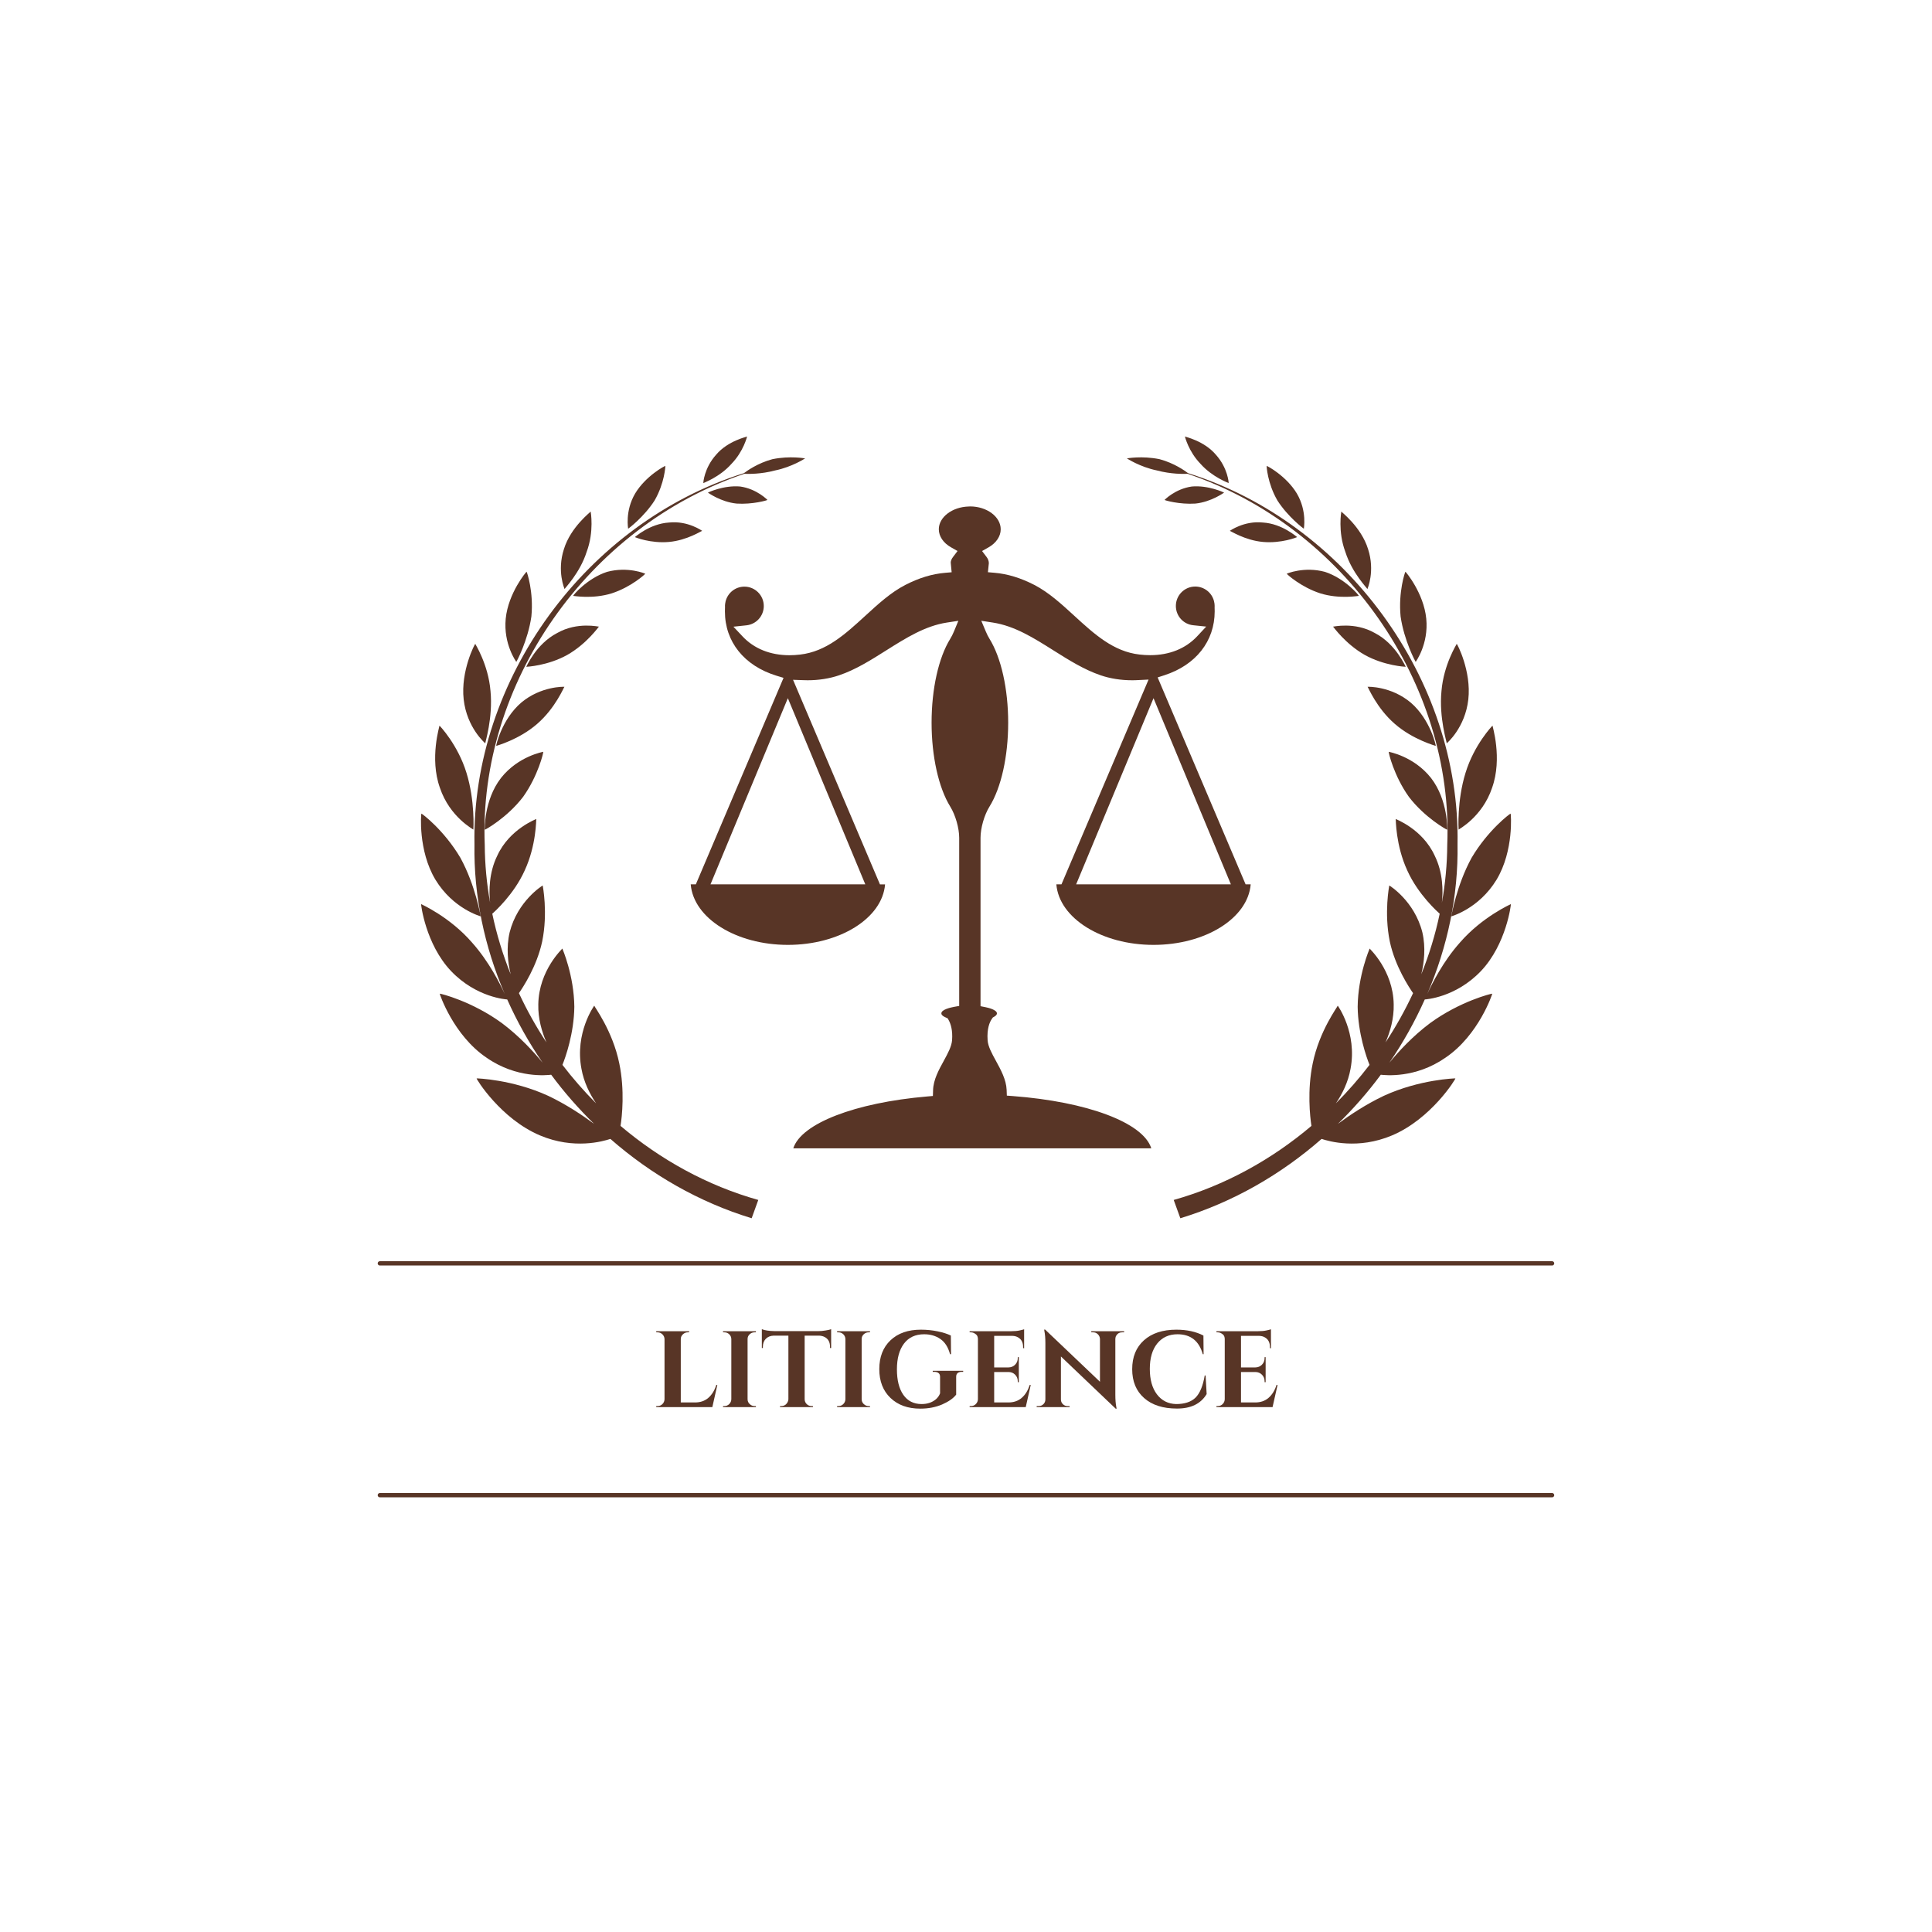 <svg xmlns="http://www.w3.org/2000/svg" xmlns:xlink="http://www.w3.org/1999/xlink" width="500" zoomAndPan="magnify" viewBox="0 0 375 375" height="500" preserveAspectRatio="xMidYMid meet" version="1.0"><defs><g/><clipPath id="f167fc8172"><path d="M 218.73 84.367 L 293.527 84.367 L 293.527 236.453 L 218.73 236.453 Z M 218.73 84.367 " clip-rule="nonzero"/></clipPath><clipPath id="fbe4cdd8e6"><path d="M 81.707 84.367 L 156.27 84.367 L 156.27 236.453 L 81.707 236.453 Z M 81.707 84.367 " clip-rule="nonzero"/></clipPath><clipPath id="627627be04"><path d="M 134 98.297 L 242.805 98.297 L 242.805 222.953 L 134 222.953 Z M 134 98.297 " clip-rule="nonzero"/></clipPath></defs><g clip-path="url(#f167fc8172)"><path fill="#583526" d="M 276.551 193.992 C 274.637 198.27 272.34 202.391 269.672 206.273 C 271.359 204.215 274.148 201.148 277.59 198.578 C 283.414 194.328 289.555 192.82 289.645 192.871 C 289.719 192.812 287.027 200.953 280.543 205.309 C 274.695 209.375 268.816 208.688 268.012 208.605 C 265.512 211.992 262.723 215.172 259.695 218.133 C 261.945 216.465 265.086 214.363 268.602 212.695 C 275.578 209.496 282.488 209.301 282.488 209.316 C 282.637 209.309 277.836 217.176 270.156 220.398 C 263.574 223.172 257.914 221.52 256.523 221.062 C 248.621 227.98 239.324 233.344 229.102 236.461 L 227.816 232.91 C 237.695 230.133 246.789 225.109 254.551 218.535 C 254.266 216.762 253.711 211.609 254.797 206.406 C 256.098 200.02 259.711 195.309 259.656 195.195 C 259.648 195.188 263.465 200.445 262.141 207.453 C 261.676 210.055 260.539 212.32 259.297 214.16 C 261.633 211.812 263.816 209.316 265.828 206.691 C 265.207 205.18 263.582 200.508 263.523 195.422 C 263.582 189.32 265.828 184.176 265.848 184.113 C 265.738 184.07 270.418 188.281 270.516 194.949 C 270.582 197.711 269.828 200.273 268.93 202.332 C 270.949 199.281 272.73 196.078 274.277 192.766 C 273.543 191.719 270.801 187.613 269.762 182.762 C 268.609 177.152 269.656 171.918 269.656 171.871 C 269.699 171.879 274.531 174.848 276.078 180.965 C 276.766 183.926 276.422 186.867 275.871 189.109 C 277.402 185.305 278.605 181.371 279.445 177.355 C 279.055 177.004 275.258 173.637 273.164 168.984 C 270.875 164.043 270.941 159.004 270.906 158.957 C 270.777 158.965 276.07 160.82 278.48 166.094 C 280.109 169.391 280.109 172.98 279.871 175.215 C 280.527 171.535 280.887 167.781 280.91 164.004 C 282.195 132.754 260.898 102.176 230.531 91.969 C 229.781 92.008 227.254 92.043 224.547 91.312 C 221.25 90.637 218.738 88.977 218.73 88.977 C 218.723 88.977 221.641 88.426 225.078 89.129 C 227.93 89.891 230.023 91.402 230.598 91.836 C 261.145 101.445 283.496 131.812 282.906 163.871 C 283.07 173.883 280.961 183.777 277.027 192.938 C 277.926 190.988 280.051 186.672 283.379 182.941 C 287.73 177.922 293.301 175.484 293.258 175.484 C 293.324 175.418 292.418 183.27 287.43 188.504 C 282.496 193.656 276.684 193.984 276.551 193.992 Z M 281.688 177.863 C 281.695 177.863 287.035 176.418 290.48 170.75 C 293.891 165.074 293.266 157.859 293.211 157.918 C 293.078 157.918 288.828 161.105 285.637 166.496 C 282.684 171.887 281.727 177.824 281.688 177.863 Z M 269.559 145.922 C 269.469 145.984 270.547 150.582 273.461 154.664 C 276.559 158.719 280.812 161.066 280.902 161.051 C 280.91 161.098 281.105 155.332 277.762 151.008 C 274.383 146.73 269.508 145.93 269.559 145.922 Z M 283.117 161.023 C 283.027 161.023 287.699 158.637 289.613 152.914 C 291.68 147.148 289.621 140.809 289.703 140.848 C 289.652 140.848 286.121 144.57 284.461 150 C 282.773 155.43 283.109 160.984 283.117 161.023 Z M 273.836 136.383 C 269.984 133.145 265.484 133.293 265.445 133.309 C 265.527 133.309 267.164 137.406 270.711 140.488 C 274.254 143.59 278.719 144.773 278.676 144.781 C 278.766 144.809 277.629 139.648 273.836 136.383 Z M 285 135.754 C 285.621 130.258 282.809 124.902 282.75 124.977 C 282.801 124.949 280.215 128.949 279.789 134.137 C 279.281 139.344 280.879 144.227 280.805 144.277 C 280.836 144.27 284.387 141.25 285 135.754 Z M 266.852 122.867 C 262.91 120.617 258.684 121.688 258.746 121.629 C 258.789 121.641 261.137 124.992 264.891 127.117 C 268.668 129.227 272.805 129.434 272.855 129.418 C 272.828 129.465 270.98 125 266.852 122.867 Z M 274.793 128.469 C 274.754 128.492 277.328 125.059 276.836 120.078 C 276.34 115.078 272.812 110.926 272.789 110.973 C 272.715 111.023 271.391 114.867 271.855 119.66 C 272.527 124.312 274.734 128.469 274.793 128.469 Z M 257.176 111 C 253.105 109.902 249.758 111.352 249.758 111.352 C 249.727 111.426 252.516 113.953 256.238 115.16 C 260.008 116.348 263.785 115.629 263.742 115.66 C 263.844 115.621 261.078 112.273 257.176 111 Z M 265.402 114.336 C 265.438 114.305 266.934 110.852 265.543 106.582 C 264.211 102.25 260.277 99.32 260.352 99.289 C 260.352 99.289 259.637 103.148 261.129 107.113 C 262.434 111.246 265.461 114.254 265.402 114.336 Z M 238.695 103.043 C 238.758 102.977 241.59 104.875 245.148 105.191 C 248.688 105.512 251.754 104.285 251.77 104.242 C 251.77 104.285 248.902 101.645 245.129 101.422 C 241.465 101.031 238.688 103.059 238.695 103.043 Z M 253.078 102.617 C 253.055 102.648 253.742 99.246 251.73 95.805 C 249.688 92.387 245.883 90.355 245.852 90.445 C 245.844 90.457 245.996 93.793 247.945 97.145 C 249.988 100.328 253.039 102.633 253.078 102.617 Z M 232.027 97.742 C 235.145 97.422 237.598 95.598 237.598 95.617 C 237.613 95.605 234.539 94.145 231.332 94.43 C 228.055 94.902 226.043 97.047 226.043 97.031 C 226.027 97.113 228.961 97.945 232.027 97.742 Z M 238.488 93.766 C 238.496 93.75 238.344 90.863 235.996 88.254 C 233.68 85.516 229.953 84.781 229.992 84.715 C 229.984 84.723 230.688 87.633 233.02 90.031 C 235.293 92.605 238.48 93.75 238.488 93.766 Z M 238.488 93.766 " fill-opacity="1" fill-rule="nonzero"/></g><g clip-path="url(#fbe4cdd8e6)"><path fill="#583526" d="M 98.449 193.992 C 100.359 198.27 102.66 202.391 105.324 206.273 C 103.641 204.215 100.852 201.148 97.41 198.578 C 91.586 194.328 85.445 192.82 85.355 192.871 C 85.281 192.812 87.973 200.953 94.457 205.309 C 100.305 209.375 106.184 208.688 106.984 208.605 C 109.488 211.992 112.277 215.172 115.305 218.133 C 113.055 216.465 109.914 214.363 106.398 212.695 C 99.422 209.496 92.512 209.301 92.512 209.316 C 92.363 209.309 97.164 217.176 104.844 220.398 C 111.426 223.172 117.086 221.52 118.477 221.062 C 126.375 227.98 135.676 233.344 145.898 236.461 L 147.18 232.91 C 137.301 230.133 128.207 225.109 120.445 218.535 C 120.734 216.762 121.289 211.609 120.203 206.406 C 118.902 200.02 115.285 195.309 115.344 195.195 C 115.352 195.188 111.531 200.445 112.859 207.453 C 113.324 210.055 114.461 212.32 115.703 214.16 C 113.363 211.812 111.18 209.316 109.168 206.691 C 109.789 205.18 111.418 200.508 111.477 195.422 C 111.418 189.32 109.168 184.176 109.152 184.113 C 109.258 184.07 104.582 188.281 104.484 194.949 C 104.418 197.711 105.172 200.273 106.07 202.332 C 104.051 199.281 102.266 196.078 100.723 192.766 C 101.457 191.719 104.195 187.613 105.234 182.762 C 106.387 177.152 105.34 171.918 105.34 171.871 C 105.301 171.879 100.469 174.848 98.922 180.965 C 98.234 183.926 98.578 186.867 99.125 189.109 C 97.598 185.305 96.395 181.371 95.551 177.355 C 95.945 177.004 99.738 173.637 101.832 168.984 C 104.125 164.043 104.059 159.004 104.09 158.957 C 104.223 158.965 98.93 160.82 96.516 166.094 C 94.891 169.391 94.891 172.98 95.129 175.215 C 94.473 171.535 94.113 167.781 94.09 164.004 C 92.805 132.754 114.102 102.176 144.465 91.969 C 145.219 92.008 147.746 92.043 150.453 91.312 C 153.75 90.637 156.258 88.977 156.27 88.977 C 156.277 88.977 153.355 88.426 149.922 89.129 C 147.066 89.891 144.973 91.402 144.402 91.836 C 113.855 101.445 91.504 131.812 92.094 163.871 C 91.93 173.883 94.039 183.777 97.973 192.938 C 97.074 190.988 94.945 186.672 91.617 182.941 C 87.27 177.922 81.699 175.484 81.738 175.484 C 81.676 175.418 82.582 183.27 87.57 188.504 C 92.5 193.656 98.316 193.984 98.449 193.992 Z M 93.312 177.863 C 93.305 177.863 87.965 176.418 84.52 170.75 C 81.109 165.074 81.73 157.859 81.789 157.918 C 81.918 157.918 86.172 161.105 89.363 166.496 C 92.312 171.887 93.27 177.824 93.312 177.863 Z M 105.441 145.922 C 105.531 145.984 104.449 150.582 101.539 154.664 C 98.438 158.719 94.188 161.066 94.098 161.051 C 94.09 161.098 93.891 155.332 97.238 151.008 C 100.613 146.73 105.488 145.93 105.441 145.922 Z M 91.879 161.023 C 91.969 161.023 87.301 158.637 85.387 152.914 C 83.316 147.148 85.379 140.809 85.297 140.848 C 85.348 140.848 88.879 144.57 90.539 150 C 92.223 155.43 91.887 160.984 91.879 161.023 Z M 101.164 136.383 C 105.016 133.145 109.512 133.293 109.555 133.309 C 109.473 133.309 107.836 137.406 104.285 140.488 C 100.746 143.59 96.281 144.773 96.32 144.781 C 96.23 144.809 97.367 139.648 101.164 136.383 Z M 90 135.754 C 89.379 130.258 92.191 124.902 92.25 124.977 C 92.199 124.949 94.785 128.949 95.207 134.137 C 95.715 139.344 94.121 144.227 94.195 144.277 C 94.16 144.27 90.613 141.25 90 135.754 Z M 108.148 122.867 C 112.09 120.617 116.316 121.688 116.25 121.629 C 116.211 121.641 113.863 124.992 110.109 127.117 C 106.332 129.227 102.191 129.434 102.145 129.418 C 102.168 129.465 104.016 125 108.148 122.867 Z M 100.207 128.469 C 100.246 128.492 97.672 125.059 98.16 120.078 C 98.66 115.078 102.184 110.926 102.211 110.973 C 102.281 111.023 103.609 114.867 103.141 119.66 C 102.473 124.312 100.262 128.469 100.207 128.469 Z M 117.82 111 C 121.895 109.902 125.238 111.352 125.238 111.352 C 125.273 111.426 122.484 113.953 118.762 115.16 C 114.992 116.348 111.215 115.629 111.254 115.66 C 111.156 115.621 113.922 112.273 117.82 111 Z M 109.594 114.336 C 109.562 114.305 108.066 110.852 109.457 106.582 C 110.789 102.25 114.723 99.32 114.648 99.289 C 114.648 99.289 115.359 103.148 113.871 107.113 C 112.562 111.246 109.539 114.254 109.594 114.336 Z M 136.305 103.043 C 136.238 102.977 133.41 104.875 129.852 105.191 C 126.312 105.512 123.242 104.285 123.227 104.242 C 123.227 104.285 126.098 101.645 129.867 101.422 C 133.531 101.031 136.312 103.059 136.305 103.043 Z M 121.918 102.617 C 121.945 102.648 121.258 99.246 123.27 95.805 C 125.312 92.387 129.117 90.355 129.148 90.445 C 129.156 90.457 129 93.793 127.055 97.145 C 125.012 100.328 121.961 102.633 121.918 102.617 Z M 142.969 97.742 C 139.855 97.422 137.402 95.598 137.402 95.617 C 137.383 95.605 140.461 94.145 143.664 94.43 C 146.945 94.902 148.957 97.047 148.957 97.031 C 148.973 97.113 146.035 97.945 142.969 97.742 Z M 136.508 93.766 C 136.5 93.75 136.656 90.863 139.004 88.254 C 141.316 85.516 145.047 84.781 145.008 84.715 C 145.016 84.723 144.312 87.633 141.98 90.031 C 139.707 92.605 136.516 93.75 136.508 93.766 Z M 136.508 93.766 " fill-opacity="1" fill-rule="nonzero"/></g><path stroke-linecap="round" transform="matrix(0.831, 0, 0, 0.831, 73.311, 244.805)" fill="none" stroke-linejoin="miter" d="M 0.5 0.498 L 274.306 0.498 " stroke="#583526" stroke-width="1" stroke-opacity="1" stroke-miterlimit="4"/><path stroke-linecap="round" transform="matrix(0.831, 0, 0, 0.831, 73.311, 289.8)" fill="none" stroke-linejoin="miter" d="M 0.5 0.499 L 274.306 0.499 " stroke="#583526" stroke-width="1" stroke-opacity="1" stroke-miterlimit="4"/><g clip-path="url(#627627be04)"><path fill="#583526" d="M 241.77 171.652 L 224.699 131.488 L 226.012 131.062 C 232.121 129.086 235.77 124.445 235.77 118.66 C 235.77 118.375 235.762 118.113 235.754 117.852 L 235.762 117.613 C 235.762 117.344 235.73 117.059 235.641 116.695 C 235.223 115.02 233.719 113.848 231.992 113.848 C 229.922 113.848 228.234 115.535 228.234 117.613 C 228.234 119.551 229.684 121.164 231.598 121.359 L 234.125 121.621 L 232.391 123.48 C 230.141 125.895 226.977 127.168 223.246 127.168 C 222.582 127.168 221.895 127.129 221.199 127.047 C 216.109 126.473 212.41 123.086 208.484 119.488 C 206.07 117.27 203.566 114.98 200.777 113.539 C 198.117 112.172 195.582 111.395 193.027 111.176 L 191.754 111.066 L 191.934 109.324 C 191.934 108.906 191.777 108.48 191.492 108.105 L 190.617 106.953 L 191.875 106.242 C 193.355 105.406 194.238 104.098 194.238 102.738 C 194.238 100.293 191.539 98.305 188.324 98.297 L 188.031 98.312 C 184.824 98.395 182.223 100.375 182.223 102.73 C 182.223 104.09 183.105 105.398 184.586 106.23 L 185.855 106.953 L 184.977 108.113 C 184.684 108.492 184.535 108.898 184.535 109.203 L 184.715 111.074 L 183.449 111.184 C 180.895 111.402 178.367 112.172 175.699 113.547 C 172.902 114.988 170.398 117.285 167.969 119.512 C 164.059 123.094 160.367 126.48 155.277 127.055 C 154.582 127.137 153.895 127.18 153.242 127.18 C 149.512 127.18 146.344 125.902 144.094 123.488 L 142.359 121.641 L 144.879 121.375 C 146.801 121.172 148.25 119.559 148.25 117.629 C 148.25 115.551 146.566 113.867 144.488 113.867 C 142.742 113.867 141.238 115.059 140.828 116.762 C 140.754 117.082 140.723 117.359 140.715 117.621 L 140.73 117.777 L 140.723 117.867 C 140.707 118.121 140.707 118.391 140.707 118.676 C 140.699 124.566 144.453 129.238 150.746 131.164 L 152.086 131.57 L 135.062 171.652 L 134.07 171.652 L 134.07 171.672 C 134.629 178.25 142.914 183.402 152.93 183.402 C 162.953 183.402 171.242 178.25 171.789 171.68 L 171.789 171.664 L 170.801 171.664 L 153.93 131.949 L 155.918 132.02 C 156.195 132.031 156.48 132.039 156.766 132.039 C 158.895 132.039 160.996 131.711 162.848 131.082 C 166.086 129.992 169.082 128.094 171.984 126.262 C 175.879 123.809 179.555 121.492 183.801 120.836 L 186.016 120.5 L 185.16 122.57 C 184.938 123.094 184.699 123.578 184.445 123.988 C 182.172 127.652 180.82 133.738 180.82 140.277 C 180.82 146.805 182.18 152.902 184.445 156.566 C 185.453 158.195 186.18 160.738 186.18 162.621 L 186.18 195.25 L 185.141 195.438 C 184.578 195.547 182.719 195.938 182.719 196.691 C 182.719 196.797 182.719 197.117 183.555 197.484 L 183.938 197.656 L 184.145 198.023 C 184.52 198.711 184.945 199.938 184.797 201.902 C 184.707 203.113 183.98 204.445 183.188 205.902 C 182.238 207.629 181.164 209.578 181.109 211.598 L 181.074 212.727 L 179.953 212.824 C 165.957 214.027 155.523 218.07 153.984 222.871 L 153.977 222.891 L 223.465 222.891 L 223.457 222.871 C 221.879 217.906 211.062 213.84 196.547 212.742 L 195.426 212.66 L 195.387 211.539 C 195.305 209.543 194.238 207.613 193.309 205.91 C 192.523 204.48 191.777 203.129 191.695 201.91 C 191.539 199.684 192.07 198.402 192.547 197.723 L 192.711 197.492 L 192.957 197.352 C 193.324 197.141 193.504 196.93 193.504 196.707 C 193.504 196.004 191.844 195.609 191.328 195.504 L 190.32 195.301 L 190.32 162.621 C 190.32 160.723 191.051 158.18 192.055 156.566 C 194.332 152.902 195.688 146.812 195.688 140.277 C 195.688 133.738 194.332 127.652 192.055 123.98 C 191.801 123.57 191.566 123.102 191.344 122.57 L 190.469 120.492 L 192.695 120.836 C 196.949 121.492 200.621 123.809 204.523 126.27 C 207.43 128.102 210.434 129.992 213.656 131.082 C 215.504 131.711 217.598 132.039 219.727 132.039 C 220.129 132.039 220.52 132.031 220.922 132.004 L 222.934 131.906 L 206.031 171.652 L 205.039 171.652 L 205.039 171.672 C 205.598 178.25 213.875 183.402 223.898 183.402 C 233.922 183.402 242.203 178.25 242.758 171.672 L 242.758 171.652 Z M 167.953 171.652 L 137.906 171.652 L 152.922 135.516 Z M 208.879 171.652 L 223.898 135.516 L 238.914 171.652 Z M 208.879 171.652 " fill-opacity="1" fill-rule="nonzero"/></g><g fill="#583526" fill-opacity="1"><g transform="translate(126.483, 273.12)"><g><path d="M 1.156 -0.203 C 1.52 -0.203 1.832 -0.332 2.094 -0.594 C 2.352 -0.852 2.488 -1.164 2.5 -1.531 L 2.5 -13.203 C 2.488 -13.566 2.352 -13.875 2.094 -14.125 C 1.832 -14.383 1.52 -14.516 1.156 -14.516 L 0.891 -14.516 L 0.891 -14.734 L 7.281 -14.734 L 7.266 -14.516 L 7.016 -14.516 C 6.648 -14.516 6.332 -14.383 6.062 -14.125 C 5.789 -13.875 5.656 -13.566 5.656 -13.203 L 5.656 -0.906 L 8.422 -0.906 C 9.441 -0.906 10.297 -1.195 10.984 -1.781 C 11.68 -2.375 12.203 -3.211 12.547 -4.297 L 12.75 -4.297 L 11.781 0 L 0.891 0 L 0.891 -0.203 Z M 1.156 -0.203 "/></g></g></g><g fill="#583526" fill-opacity="1"><g transform="translate(139.449, 273.12)"><g><path d="M 1.156 -0.203 C 1.52 -0.203 1.832 -0.332 2.094 -0.594 C 2.352 -0.852 2.488 -1.164 2.5 -1.531 L 2.5 -13.219 C 2.488 -13.582 2.352 -13.891 2.094 -14.141 C 1.832 -14.391 1.52 -14.516 1.156 -14.516 L 0.891 -14.516 L 0.891 -14.734 L 7.281 -14.734 L 7.266 -14.516 L 7.016 -14.516 C 6.648 -14.516 6.332 -14.391 6.062 -14.141 C 5.789 -13.891 5.656 -13.582 5.656 -13.219 L 5.656 -1.531 C 5.656 -1.164 5.789 -0.852 6.062 -0.594 C 6.332 -0.332 6.648 -0.203 7.016 -0.203 L 7.266 -0.203 L 7.281 0 L 0.891 0 L 0.891 -0.203 Z M 1.156 -0.203 "/></g></g></g><g fill="#583526" fill-opacity="1"><g transform="translate(147.574, 273.12)"><g><path d="M 8.609 -13.875 L 8.609 -1.516 C 8.617 -1.148 8.754 -0.836 9.016 -0.578 C 9.273 -0.328 9.586 -0.203 9.953 -0.203 L 10.203 -0.203 L 10.234 0 L 3.828 0 L 3.828 -0.203 L 4.109 -0.203 C 4.453 -0.203 4.754 -0.328 5.016 -0.578 C 5.273 -0.836 5.422 -1.145 5.453 -1.5 L 5.453 -13.875 L 2.609 -13.875 C 1.961 -13.852 1.445 -13.645 1.062 -13.25 C 0.688 -12.863 0.5 -12.352 0.5 -11.719 L 0.5 -11.469 L 0.297 -11.469 L 0.297 -15.125 C 0.867 -14.895 1.695 -14.77 2.781 -14.75 L 11.266 -14.75 C 11.691 -14.75 12.16 -14.789 12.672 -14.875 C 13.191 -14.957 13.551 -15.039 13.75 -15.125 L 13.75 -11.469 L 13.531 -11.469 L 13.531 -11.719 C 13.531 -12.594 13.203 -13.211 12.547 -13.578 C 12.234 -13.754 11.859 -13.852 11.422 -13.875 Z M 8.609 -13.875 "/></g></g></g><g fill="#583526" fill-opacity="1"><g transform="translate(161.592, 273.12)"><g><path d="M 1.156 -0.203 C 1.52 -0.203 1.832 -0.332 2.094 -0.594 C 2.352 -0.852 2.488 -1.164 2.5 -1.531 L 2.5 -13.219 C 2.488 -13.582 2.352 -13.891 2.094 -14.141 C 1.832 -14.391 1.52 -14.516 1.156 -14.516 L 0.891 -14.516 L 0.891 -14.734 L 7.281 -14.734 L 7.266 -14.516 L 7.016 -14.516 C 6.648 -14.516 6.332 -14.391 6.062 -14.141 C 5.789 -13.891 5.656 -13.582 5.656 -13.219 L 5.656 -1.531 C 5.656 -1.164 5.789 -0.852 6.062 -0.594 C 6.332 -0.332 6.648 -0.203 7.016 -0.203 L 7.266 -0.203 L 7.281 0 L 0.891 0 L 0.891 -0.203 Z M 1.156 -0.203 "/></g></g></g><g fill="#583526" fill-opacity="1"><g transform="translate(169.717, 273.12)"><g><path d="M 8.906 0.297 C 6.5 0.297 4.57 -0.395 3.125 -1.781 C 1.676 -3.164 0.953 -5.031 0.953 -7.375 C 0.953 -9.727 1.676 -11.594 3.125 -12.969 C 4.57 -14.344 6.539 -15.031 9.031 -15.031 C 10.156 -15.031 11.242 -14.922 12.297 -14.703 C 13.348 -14.484 14.195 -14.211 14.844 -13.891 L 14.875 -10.266 L 14.688 -10.266 C 14.32 -11.629 13.695 -12.613 12.812 -13.219 C 11.926 -13.832 10.875 -14.141 9.656 -14.141 C 7.957 -14.141 6.648 -13.531 5.734 -12.312 C 4.828 -11.102 4.375 -9.441 4.375 -7.328 C 4.375 -5.223 4.789 -3.57 5.625 -2.375 C 6.457 -1.188 7.641 -0.594 9.172 -0.594 C 10.285 -0.594 11.211 -0.906 11.953 -1.531 C 12.316 -1.852 12.582 -2.234 12.75 -2.672 L 12.75 -5.891 C 12.75 -6.203 12.656 -6.438 12.469 -6.594 C 12.281 -6.758 12.008 -6.844 11.656 -6.844 L 11.328 -6.844 L 11.328 -7.047 L 17.234 -7.047 L 17.234 -6.844 L 16.922 -6.844 C 16.586 -6.844 16.328 -6.758 16.141 -6.594 C 15.961 -6.438 15.875 -6.203 15.875 -5.891 L 15.875 -2.422 C 15.32 -1.703 14.414 -1.066 13.156 -0.516 C 11.895 0.023 10.477 0.297 8.906 0.297 Z M 8.906 0.297 "/></g></g></g><g fill="#583526" fill-opacity="1"><g transform="translate(187.314, 273.12)"><g><path d="M 1.156 -0.203 C 1.52 -0.203 1.832 -0.332 2.094 -0.594 C 2.352 -0.852 2.488 -1.164 2.5 -1.531 L 2.5 -13.266 C 2.477 -13.629 2.375 -13.895 2.188 -14.062 C 1.852 -14.363 1.508 -14.516 1.156 -14.516 L 0.891 -14.516 L 0.891 -14.734 L 8.938 -14.734 C 9.625 -14.734 10.191 -14.785 10.641 -14.891 C 11.098 -14.992 11.375 -15.066 11.469 -15.109 L 11.469 -11.422 L 11.266 -11.453 L 11.266 -11.688 C 11.266 -12.551 10.941 -13.164 10.297 -13.531 C 9.984 -13.719 9.617 -13.816 9.203 -13.828 L 5.656 -13.828 L 5.656 -7.703 L 8.438 -7.703 C 8.957 -7.711 9.383 -7.891 9.719 -8.234 C 10.062 -8.578 10.234 -9.004 10.234 -9.516 L 10.234 -9.703 L 10.438 -9.703 L 10.438 -4.844 L 10.234 -4.844 L 10.234 -5.016 C 10.234 -5.523 10.066 -5.945 9.734 -6.281 C 9.398 -6.625 8.984 -6.801 8.484 -6.812 L 5.656 -6.812 L 5.656 -0.906 L 8.422 -0.906 C 9.441 -0.906 10.297 -1.195 10.984 -1.781 C 11.68 -2.375 12.203 -3.211 12.547 -4.297 L 12.75 -4.297 L 11.781 0 L 0.891 0 L 0.891 -0.203 Z M 1.156 -0.203 "/></g></g></g><g fill="#583526" fill-opacity="1"><g transform="translate(200.596, 273.12)"><g><path d="M 17.188 -14.516 C 16.695 -14.516 16.328 -14.305 16.078 -13.891 C 15.961 -13.711 15.898 -13.504 15.891 -13.266 L 15.891 -2.406 C 15.891 -1.457 15.953 -0.66 16.078 -0.016 L 16.141 0.297 L 15.953 0.297 L 5.328 -9.828 L 5.328 -1.469 C 5.328 -1.125 5.453 -0.828 5.703 -0.578 C 5.953 -0.328 6.254 -0.203 6.609 -0.203 L 7.016 -0.203 L 7.016 0 L 0.625 0 L 0.625 -0.203 L 1.016 -0.203 C 1.379 -0.203 1.688 -0.328 1.938 -0.578 C 2.188 -0.828 2.312 -1.133 2.312 -1.5 L 2.312 -12.422 C 2.312 -13.348 2.25 -14.117 2.125 -14.734 L 2.078 -15.047 L 2.266 -15.047 L 12.906 -4.922 L 12.906 -13.234 C 12.883 -13.598 12.75 -13.898 12.5 -14.141 C 12.25 -14.391 11.945 -14.516 11.594 -14.516 L 11.219 -14.516 L 11.219 -14.734 L 17.594 -14.734 L 17.594 -14.516 Z M 17.188 -14.516 "/></g></g></g><g fill="#583526" fill-opacity="1"><g transform="translate(218.804, 273.12)"><g><path d="M 9.641 0.281 C 6.93 0.281 4.805 -0.398 3.266 -1.766 C 1.723 -3.129 0.953 -4.992 0.953 -7.359 C 0.953 -9.734 1.711 -11.602 3.234 -12.969 C 4.766 -14.344 6.863 -15.031 9.531 -15.031 C 11.57 -15.031 13.32 -14.648 14.781 -13.891 L 14.812 -10.266 L 14.656 -10.266 C 13.938 -12.848 12.301 -14.141 9.75 -14.141 C 8.094 -14.141 6.781 -13.539 5.812 -12.344 C 4.852 -11.145 4.375 -9.504 4.375 -7.422 C 4.375 -5.348 4.832 -3.703 5.75 -2.484 C 6.676 -1.266 7.922 -0.633 9.484 -0.594 C 11.117 -0.594 12.363 -1 13.219 -1.812 C 14.082 -2.656 14.688 -4.098 15.031 -6.141 L 15.203 -6.141 L 15.406 -2.531 C 14.27 -0.645 12.348 0.289 9.641 0.281 Z M 9.641 0.281 "/></g></g></g><g fill="#583526" fill-opacity="1"><g transform="translate(235.222, 273.12)"><g><path d="M 1.156 -0.203 C 1.52 -0.203 1.832 -0.332 2.094 -0.594 C 2.352 -0.852 2.488 -1.164 2.5 -1.531 L 2.5 -13.266 C 2.477 -13.629 2.375 -13.895 2.188 -14.062 C 1.852 -14.363 1.508 -14.516 1.156 -14.516 L 0.891 -14.516 L 0.891 -14.734 L 8.938 -14.734 C 9.625 -14.734 10.191 -14.785 10.641 -14.891 C 11.098 -14.992 11.375 -15.066 11.469 -15.109 L 11.469 -11.422 L 11.266 -11.453 L 11.266 -11.688 C 11.266 -12.551 10.941 -13.164 10.297 -13.531 C 9.984 -13.719 9.617 -13.816 9.203 -13.828 L 5.656 -13.828 L 5.656 -7.703 L 8.438 -7.703 C 8.957 -7.711 9.383 -7.891 9.719 -8.234 C 10.062 -8.578 10.234 -9.004 10.234 -9.516 L 10.234 -9.703 L 10.438 -9.703 L 10.438 -4.844 L 10.234 -4.844 L 10.234 -5.016 C 10.234 -5.523 10.066 -5.945 9.734 -6.281 C 9.398 -6.625 8.984 -6.801 8.484 -6.812 L 5.656 -6.812 L 5.656 -0.906 L 8.422 -0.906 C 9.441 -0.906 10.297 -1.195 10.984 -1.781 C 11.68 -2.375 12.203 -3.211 12.547 -4.297 L 12.75 -4.297 L 11.781 0 L 0.891 0 L 0.891 -0.203 Z M 1.156 -0.203 "/></g></g></g></svg>